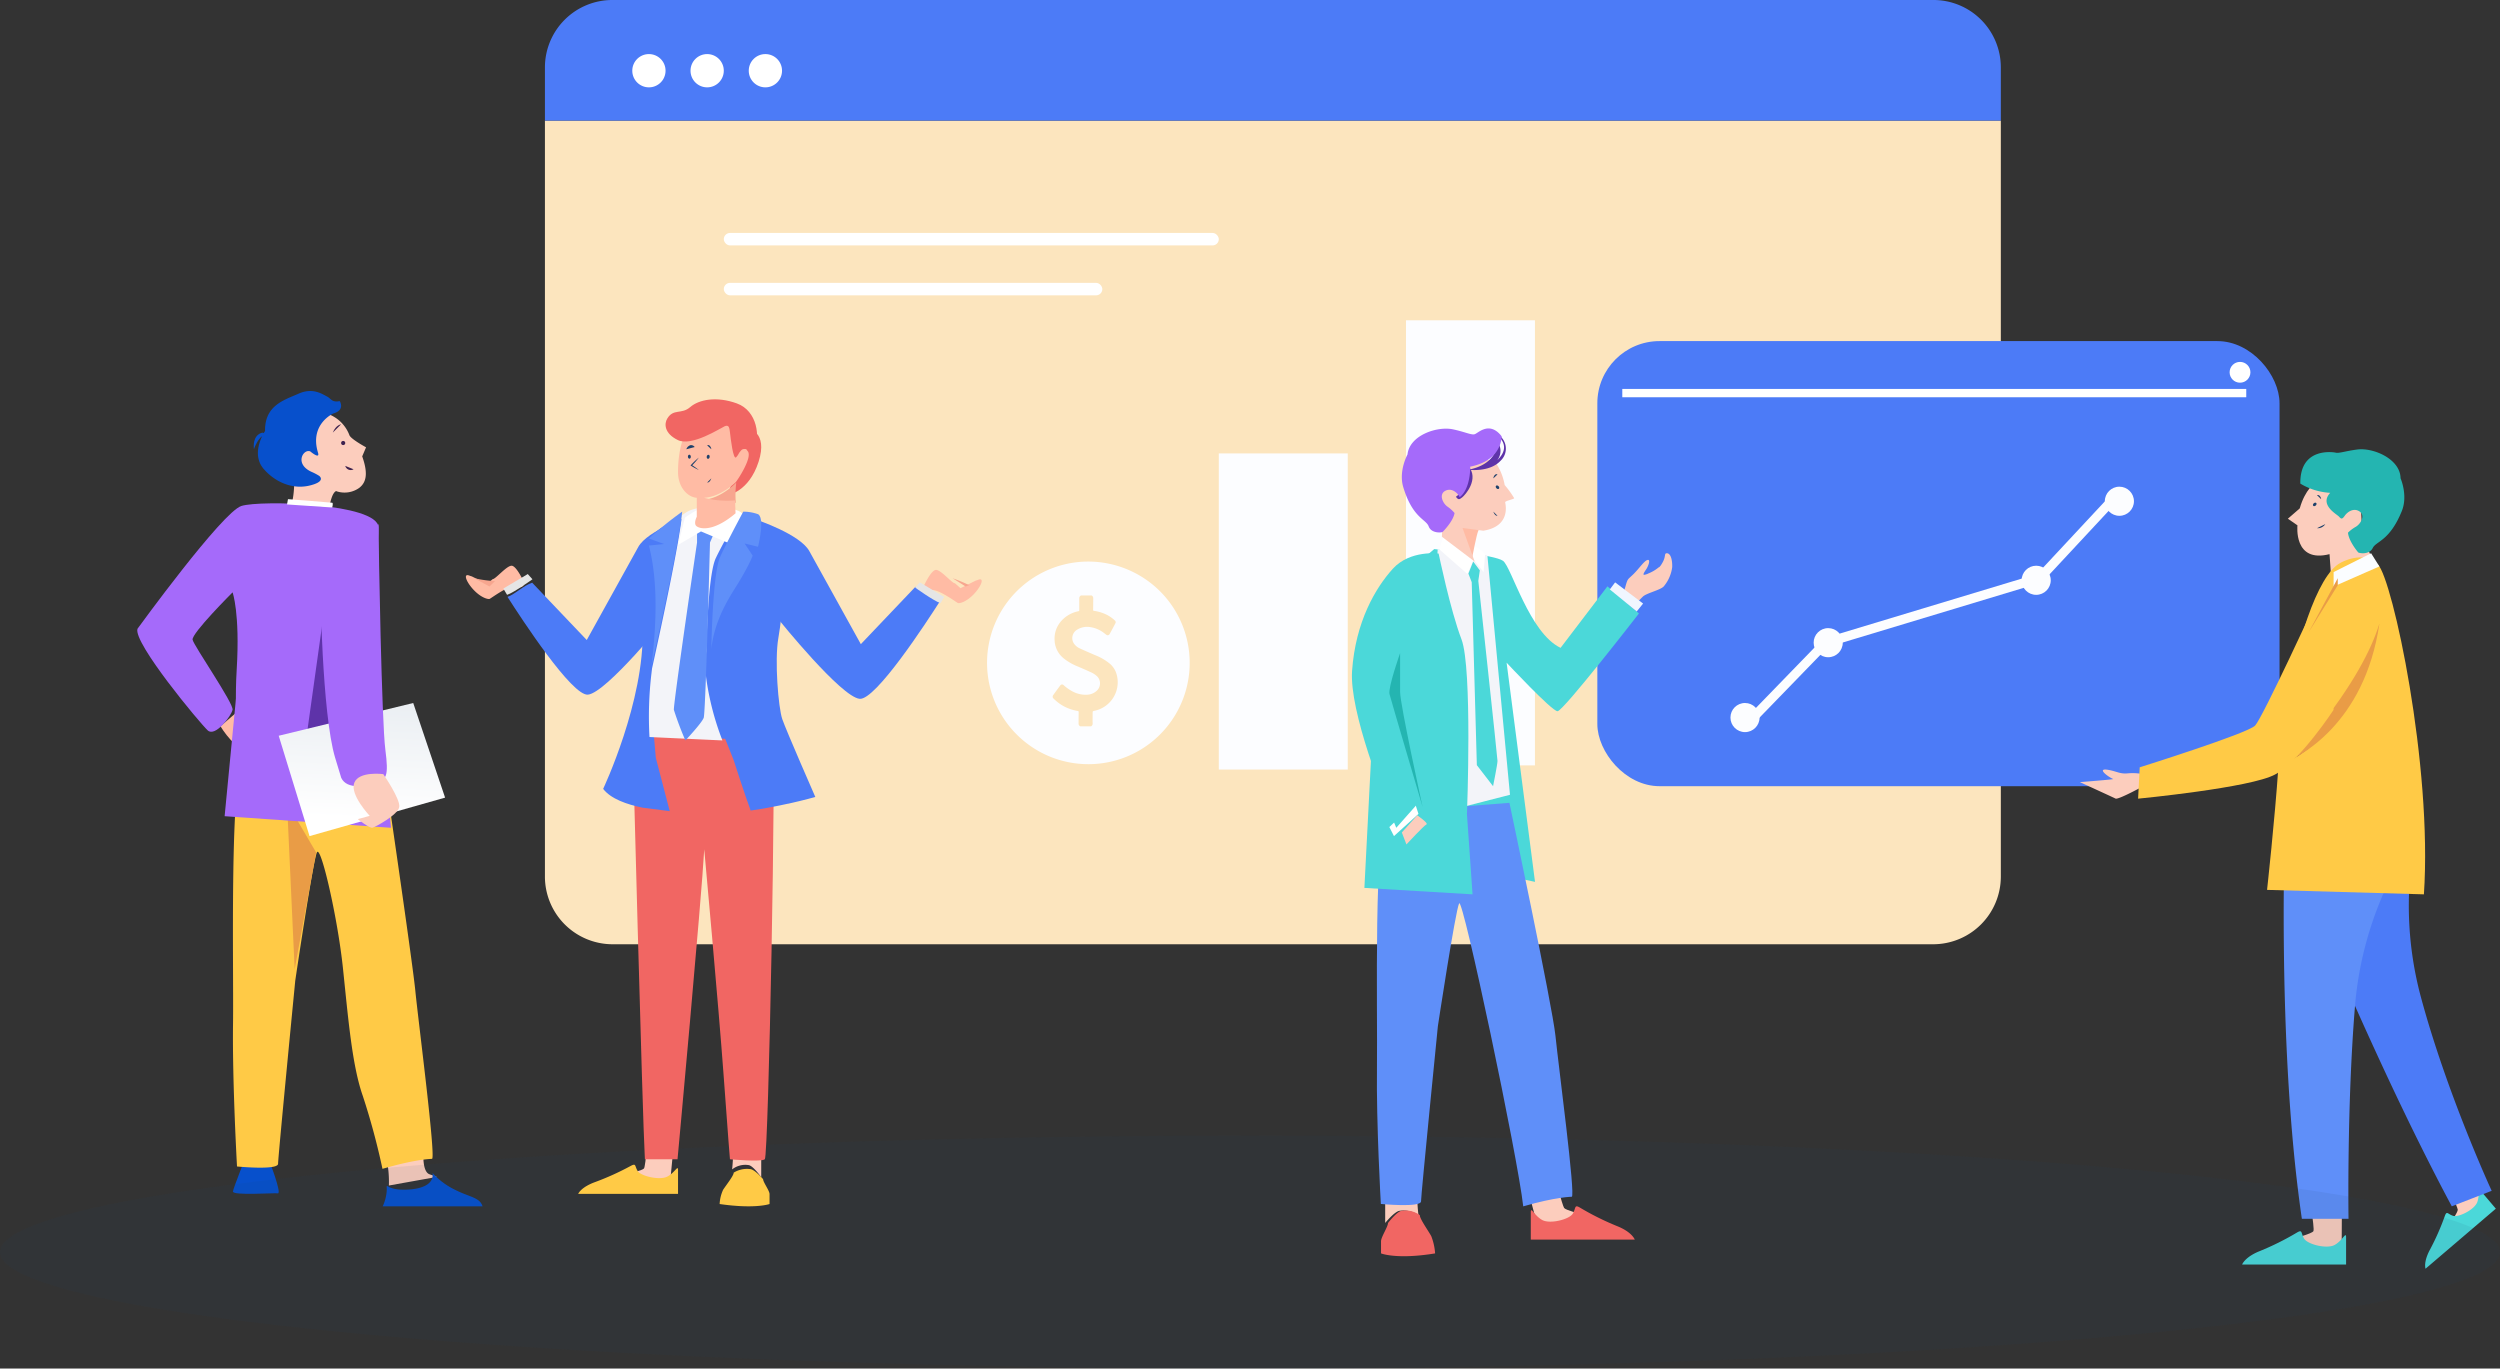 <?xml version="1.0" encoding="UTF-8"?> <svg xmlns="http://www.w3.org/2000/svg" xmlns:xlink="http://www.w3.org/1999/xlink" id="about_us-01" data-name="about us-01" width="601" height="329" viewBox="0 0 601 329"><rect x="0" y="0" width="601" height="329" fill="#333333" stroke="none"/><defs><linearGradient id="linear-gradient" x1="0.527" y1="0.018" x2="0.477" y2="0.87" gradientUnits="objectBoundingBox"><stop offset="0" stop-color="#ebeff3"></stop><stop offset="1" stop-color="#fff"></stop></linearGradient></defs><path id="Path" d="M7,1.157,4.165,0,0,3.6S4.223,10.625,7,8.65" transform="translate(53 171)" fill="#ffbba4"></path><path id="Path-2" data-name="Path" d="M8.52.4S11.839,9.009,10.8,8.876-.2,9.478,0,8.41,3.123,0,3.123,0Z" transform="translate(56 278)" fill="#0750cc"></path><path id="Path-3" data-name="Path" d="M.487,8A26.789,26.789,0,0,0,.029,2.088C-.581-.975,8.789.236,8.789.236s-.3,4.416,1.449,5.056L12,5.933Z" transform="translate(93 277)" fill="#fccdbd"></path><path id="Path-4" data-name="Path" d="M47.849,96.591s-3.854.023-11.9,2.409a169.146,169.146,0,0,0-4.731-17.54c-2.578-7.314-3.5-18.589-4.78-30.762S21.121,21.081,20.2,22.9s-5.221,30.856-5.221,30.856S10.85,96.129,10.85,97.762s-9.872.659-9.872.659S-.161,78.321.021,64.144-.9,3.091,2.774,0H35.941s7.165,48.7,7.9,56.149S48.851,96.527,47.849,96.591Z" transform="translate(56 182)" fill="#ffca46"></path><path id="Path-5" data-name="Path" d="M11.987,0a17.544,17.544,0,0,0,5.321,3.982C20.9,5.823,23.349,5.823,24,8H0A10.345,10.345,0,0,0,.98,4c0-2.027-.49,0,4.081,0S12.377,2.548,11.987,0Z" transform="translate(92 282)" fill="#0750cc"></path><path id="Path-6" data-name="Path" d="M7,11.923,0,0,1.836,40,7,11.923Z" transform="translate(69 193)" fill="#e99c46"></path><path id="Path-7" data-name="Path" d="M3.011,0,0,31.215,40,34,37.219,4.545,3.011,0Z" transform="translate(54 165)" fill="#a56afa"></path><path id="Path-8" data-name="Path" d="M1.088,12.032s1.8-2.637,1.76-3.225S0,1.867,0,1.867L5.611,0,9,7.557,4,13Z" transform="translate(588 282)" fill="#fccdbd"></path><path id="Path-9" data-name="Path" d="M13.361.274,17,4.565.1,19S-.485,17.439,1.2,14.346A59.5,59.5,0,0,0,4.721,6.368c.5-1.4.679-.523,1.982-.086s5.121-1.443,5.819-3.258S12.515-.729,13.361.274Z" transform="translate(583 286)" fill="#4bd8d9"></path><path id="Path-10" data-name="Path" d="M0,12.563s3.723-.989,4.136-1.577S2.7,0,2.7,0L11,2.874l-.063,12.2-8.9.93Z" transform="translate(552 285)" fill="#fccdbd"></path><path id="Path-11" data-name="Path" d="M5.834,4.9A9.109,9.109,0,0,1,3.252,3.391s-.3.044-1.035-1.36S1.985-.093,1.188.01-.043,1.5,0,3.3A8.979,8.979,0,0,0,1.992,7.92c.694.9,4.2,1.652,5.073,2.515s1.117,1.148,1.117,1.148L8.538,12,12,9.942a11.24,11.24,0,0,1-.847-2.281c-.5-1.7-.523-1.338-1.882-2.687S6.7,1.775,5.916,1.607s-.174,1.5.356,2.281.861,1.349.423,1.29a3.26,3.26,0,0,1-.865-.263" transform="translate(494 143)" fill="#fccdbd"></path><path id="Path-12" data-name="Path" d="M1.531,7,0,5.095,6.724,0,8,1.7,1.531,7Z" transform="translate(501 152)" fill="#f0f6ff"></path><path id="Path-13" data-name="Path" d="M0,0V181.71A16.281,16.281,0,0,0,16.272,198H333.728A16.281,16.281,0,0,0,350,181.71V0Z" transform="translate(131 29)" fill="#fce5be"></path><path id="Path-14" data-name="Path" d="M350,16.146A16.209,16.209,0,0,0,333.728,0H16.272A16.209,16.209,0,0,0,0,16.146V29H350Z" transform="translate(131)" fill="#4c7bf7"></path><path id="Path-15" data-name="Path" d="M24.492,0A24.355,24.355,0,1,0,41.866,7.134,24.5,24.5,0,0,0,24.492,0Z" transform="translate(237 135)" fill="#fcfdff"></path><g id="h0id2t.tif" transform="translate(253 143)"><path id="Path-16" data-name="Path" d="M9.375,0a.757.757,0,0,1,.372.754c0,.894,0,1.791-.022,2.685,0,.166.037.234.2.256a10.127,10.127,0,0,1,2.58.716,8.178,8.178,0,0,1,2.4,1.561.551.551,0,0,1,.138.781q-.674,1.293-1.374,2.568a.517.517,0,0,1-.745.14c-.194-.128-.372-.279-.562-.422A7.071,7.071,0,0,0,9.088,7.617a4.535,4.535,0,0,0-3.376.716,2.357,2.357,0,0,0-.666,3.122,3.363,3.363,0,0,0,1.411,1.237c1.21.569,2.442,1.086,3.667,1.625a12.849,12.849,0,0,1,3.391,1.908,5.158,5.158,0,0,1,1.6,2.01,6.714,6.714,0,0,1,.484,1.885,7.018,7.018,0,0,1-5.521,7.595c-.469.109-.469.1-.473.611,0,.8-.019,1.591,0,2.383a.757.757,0,0,1-.372.754H6.639a.726.726,0,0,1-.409-.754c0-.879,0-1.757.022-2.64,0-.181-.037-.268-.223-.3a10.966,10.966,0,0,1-3.09-1A10.045,10.045,0,0,1,.7,25.239c-.164-.147-.328-.29-.48-.449a.6.6,0,0,1-.067-.871q.83-1.158,1.679-2.3a.524.524,0,0,1,.789-.075,10.136,10.136,0,0,0,2,1.44,6.663,6.663,0,0,0,3.879.86,3.627,3.627,0,0,0,2.144-.98,2.409,2.409,0,0,0,.123-3.345,5.36,5.36,0,0,0-1.742-1.131c-.934-.437-1.884-.845-2.833-1.252A13.725,13.725,0,0,1,2.7,15.163,5.846,5.846,0,0,1,.467,10.838a6.438,6.438,0,0,1,.54-3.073A6.73,6.73,0,0,1,2.708,5.5,7.459,7.459,0,0,1,6.162,3.794c.179-.038.231-.117.231-.3V.758A.756.756,0,0,1,6.814,0Z" transform="translate(0.062 0.151)" fill="#fce5be"></path></g><rect id="Rectangle" width="31" height="76" transform="translate(293 109)" fill="#fcfdff"></rect><rect id="Rectangle-2" data-name="Rectangle" width="31" height="107" transform="translate(338 77)" fill="#fcfdff"></rect><rect id="Rectangle-3" data-name="Rectangle" width="164" height="107" rx="14.95" transform="translate(384 82)" fill="#4c7bf7"></rect><path id="Path-17" data-name="Path" d="M0,.5H150" transform="translate(390 94)" fill="none" stroke="#fff" stroke-miterlimit="10" stroke-width="2"></path><circle id="Oval" cx="2.5" cy="2.5" r="2.5" transform="translate(536 87)" fill="#fff"></circle><circle id="Oval-2" data-name="Oval" cx="4" cy="4" r="4" transform="translate(152 13)" fill="#fff"></circle><circle id="Oval-3" data-name="Oval" cx="4" cy="4" r="4" transform="translate(166 13)" fill="#fff"></circle><circle id="Oval-4" data-name="Oval" cx="4" cy="4" r="4" transform="translate(180 13)" fill="#fff"></circle><path id="Path-18" data-name="Path" d="M1.111,56a1.1,1.1,0,0,1-1.027-.7,1.147,1.147,0,0,1,.245-1.236L19.1,34.717a1.1,1.1,0,0,1,.472-.286L70.747,18.973,88.158.291a1.085,1.085,0,0,1,1.5.018,1.147,1.147,0,0,1,.1,1.528L72.142,20.758a1.1,1.1,0,0,1-.487.305L20.471,36.522,1.9,55.668A1.087,1.087,0,0,1,1.111,56Z" transform="translate(419 119)" fill="#fcfdff"></path><circle id="Oval-5" data-name="Oval" cx="3.5" cy="3.5" r="3.5" transform="translate(416 169)" fill="#fcfdff"></circle><circle id="Oval-6" data-name="Oval" cx="3.5" cy="3.5" r="3.5" transform="translate(436 151)" fill="#fcfdff"></circle><circle id="Oval-7" data-name="Oval" cx="3.5" cy="3.5" r="3.5" transform="translate(486 136)" fill="#fcfdff"></circle><circle id="Oval-8" data-name="Oval" cx="3.5" cy="3.5" r="3.5" transform="translate(506 117)" fill="#fcfdff"></circle><path id="Path-19" data-name="Path" d="M29.206,0,0,10.247S19.708,60.284,40.41,99L50,95.269S39.125,71.738,32.854,48.208a84.645,84.645,0,0,1-1.8-34.306A23.08,23.08,0,0,0,29.206,0Z" transform="translate(549 191)" fill="#4c7bf7"></path><path id="Path-20" data-name="Path" d="M29.851,1.081.443,0S-1.945,55.871,4.367,99H15.585s-.423-27.353,1.585-51.488a85.238,85.238,0,0,1,9.746-32.78A23.068,23.068,0,0,0,29.851,1.081Z" transform="translate(549 194)" fill="#5f8ff9"></path><path id="Path-21" data-name="Path" d="M6.631,0S4.151,1.6,2.864,6.211L0,8.7l2.308,1.592s-1.013,9.141,7.711,6.926L10.567,25,21,20.085l-3.087-7.217-.45-8.892Z" transform="translate(550 116)" fill="#fccdbd"></path><path id="Path-22" data-name="Path" d="M0,79.927S1.853,63.18,2.735,50.239C7.263,48.336,22.457,40.18,25.925,15.6L4.041,38.471C6.633,21.305,12.078,4.216,17.624,1.32c0,0,5.482-3.209,9.029.381S39.787,50,37.708,81Z" transform="translate(545 134)" fill="#ffca46"></path><path id="Path-23" data-name="Path" d="M24,0,1.355,22.455C.734,26.357.269,30.263,0,34,4.7,32.124,20.412,24.122,24,0Z" transform="translate(548 150)" fill="#e99c46"></path><path id="Path-24" data-name="Path" d="M10.755,2.245C15.49-2.829,24.037,1.369,22.9,8.161,22.079,13.025,19.411,20.112,12.577,30c-15.907,23.014-12.2-.9-12.2-.9S3.146,10.423,10.755,2.245Z" transform="translate(550 138)" fill="#ffca46"></path><path id="Path-25" data-name="Path" d="M16,1.282A13.376,13.376,0,0,0,11.551.911c-1.657.167-2.4-.3-3.893-.662-4.4-1.062-.791,1.582.359,2.028.253.1-8.017.745-8.017.745S7.915,6.649,8.581,6.978,15.414,3.9,15.414,3.9Z" transform="translate(500 185)" fill="#fccdbd"></path><path id="Path-26" data-name="Path" d="M47,26.636S39.1,38.744,32.95,42.176C27.195,45.379,0,48,0,48l.384-7.538s25.944-8.133,27.747-10.035S43.06,0,43.06,0" transform="translate(514 144)" fill="#ffca46"></path><path id="Oval-9" data-name="Oval" d="M.5.856C.772.856.993.7.993.5S.772.144.5.144.007.3.007.5.228.856.5.856Z" transform="matrix(0.739, -0.674, 0.674, 0.739, 555.756, 121.228)" fill="#1e416b"></path><path id="Path-27" data-name="Path" d="M0,.023A.663.663,0,0,1,.653.213,1.286,1.286,0,0,1,1,1" transform="translate(557 119)" fill="#1e416b"></path><path id="Path-28" data-name="Path" d="M2,0A2.166,2.166,0,0,1,0,.98" transform="translate(557 126)" fill="#1e416b"></path><path id="Path-29" data-name="Path" d="M7.186,10.477C4.512,13.332,8.722,15.6,9.238,16.143s.727.8,1.325,0l.1-.137c.672-.978,2.193-2,3.588-1.037s.3,2.962-.934,3.681a8.708,8.708,0,0,0-1.857,1.4c.117,1.611,1.563,3.629,2.169,4.4.156.2.254.318.254.318.2.252,2.7.667,3.518-1.015s4.065-1.663,6.992-8.887c1.528-3.762-.3-7.895-.3-7.895-.051-4.61-6.5-7.406-10.4-6.91C10.809.427,9.2,1.064,8.421.8,8.421.8-.15-.836,0,8.259A15.491,15.491,0,0,0,7.186,10.477Z" transform="translate(553 108)" fill="#24b5b1"></path><path id="Path-30" data-name="Path" d="M11,3.171,9.016,0,0,4.527V8L11,3.171Z" transform="translate(561 133)" fill="#fbfdff"></path><path id="Path-31" data-name="Path" d="M25,1.45V8H0S.642,6.174,4.325,4.729A65.6,65.6,0,0,0,13.134.337c1.44-.863.963.05,1.761,1.418s5.448,2.585,7.369,1.522S25-.072,25,1.45Z" transform="translate(539 296)" fill="#4bd8d9"></path><ellipse id="Oval-10" data-name="Oval" cx="300.5" cy="28" rx="300.5" ry="28" transform="translate(0 273)" fill="#1e416b" opacity="0.08"></ellipse><path id="Path-32" data-name="Path" d="M3.254,1.305,4.786,0S19.3,1.305,21.342,2.836s6.316,17.338,13.823,20.906L46.428,8.953,54,15.479s-18.2,23.5-19.571,23.5S22.189,27.31,22.189,27.31L29.018,80,10.132,75.985,0,26.975Z" transform="translate(340 132)" fill="#4bd8d9"></path><path id="Path-33" data-name="Path" d="M13,9.841S9.415,8.934,9.018,8.4,6.5,0,6.5,0L0,2.79l2.482,9.357L11.057,13Z" transform="translate(367 282)" fill="#fccdbd"></path><path id="Path-34" data-name="Path" d="M3.489,5.069A6.44,6.44,0,0,1,8,6.109a36.242,36.242,0,0,1-.271-4.916L0,0V8S2.256,5.2,3.489,5.069Z" transform="translate(333 286)" fill="#fccdbd"></path><path id="Path-35" data-name="Path" d="M35.182,97C33.926,85.358,20.662,22.432,19.776,24.163S14.665,53.69,14.665,53.69,10.617,94.237,10.617,95.8s-9.66.631-9.66.631S-.156,77.2.021,63.635s-.9-58.425,2.7-61.383L31.866,0S42.211,48.866,42.931,56s4.9,38.636,3.921,38.7c0,0-3.775.023-11.655,2.305" transform="translate(331 193)" fill="#5f8ff9"></path><path id="Path-36" data-name="Path" d="M0,1.444V8H25s-.642-1.828-4.325-3.274A65.571,65.571,0,0,1,11.862.337c-1.44-.864-.963.05-1.761,1.419S4.653,4.344,2.731,3.28,0-.08,0,1.444Z" transform="translate(368 290)" fill="#f16663"></path><path id="Path-37" data-name="Path" d="M12.07,6.154C11.288,4.76,9.481,2.248,9.33,1.248V1.119A5.946,5.946,0,0,0,5,.064C3.829.189,1.673,3.015,1.673,3.015,1.673,3.915,0,6.39,0,7.4v2.918s3.72,1.524,13,0A13.952,13.952,0,0,0,12.07,6.154Z" transform="translate(332 291)" fill="#f16663"></path><path id="Path-38" data-name="Path" d="M24.637,21.478,26,41,0,39.452,2.031,0" transform="translate(328 174)" fill="#4bd8d9"></path><path id="Path-39" data-name="Path" d="M6.166,4.9A9.109,9.109,0,0,0,8.748,3.391s.3.044,1.035-1.36S10.015-.093,10.812.01,12.043,1.5,12,3.3A8.979,8.979,0,0,1,10.008,7.92c-.694.9-4.2,1.652-5.073,2.515s-1.117,1.148-1.117,1.148L3.462,12,0,9.942A11.24,11.24,0,0,0,.847,7.661c.5-1.7.523-1.338,1.882-2.687S5.3,1.775,6.084,1.607s.174,1.5-.356,2.281S4.867,5.237,5.3,5.179a3.26,3.26,0,0,0,.865-.263" transform="translate(390 133)" fill="#fccdbd"></path><path id="Path-40" data-name="Path" d="M18,59.066,6.57,62,0,11.9.618,0,12.565,1.507,18,59.066Z" transform="translate(345 132)" fill="#f3f4f9"></path><path id="Path-41" data-name="Path" d="M0,4.048,1.306,0S8.031,3.147,8.582,3.354,11.014,4.889,11,5.466s-.353,4.055-.353,4.055l-2.4-3.01L6.771,10Z" transform="translate(346 128)" fill="#fff"></path><path id="Path-42" data-name="Path" d="M5.933,54l-3.9-5.059L.8,4.948,0,2.894,1.153,0,2.748,2.123,2.386,4.63S7,47.174,7,47.94,5.933,54,5.933,54Z" transform="translate(353 135)" fill="#4bd8d9"></path><path id="Path-43" data-name="Path" d="M7,2.663,1.11,8S.689,7.2,0,5.819L6.135,0Z" transform="translate(334 193)" fill="#fff"></path><path id="Path-44" data-name="Path" d="M6.469,7,8,5.095,1.276,0,0,1.7,6.469,7Z" transform="translate(387 140)" fill="#f0f6ff"></path><path id="Path-45" data-name="Path" d="M.04,28.278C.873,16.429,5.694,8.3,9.836,3.729S20.846.076,20.846.076s2.827,13.662,5.49,20.6S27.666,62.5,27.666,62.5H17.186l-.807-2.958L10.662,66C7.674,58.888-.644,38.029.04,28.278Z" transform="translate(325 133)" fill="#4bd8d9"></path><path id="Path-46" data-name="Path" d="M2.584,0S-.347,8.315.034,9.844,8,37,8,37,2.584,12.389,2.584,9.337Z" transform="translate(334 157)" fill="#24b5b1"></path><path id="Path-47" data-name="Path" d="M5,.65,4.8.685l-.434.954C3.971,2.464,2.923,8,2.923,8h0L0,0Z" transform="translate(351 126)" fill="#ffbba4"></path><path id="Path-48" data-name="Path" d="M1.633,19.033,9.51,25,6.591,16.927l5,.656c6.763-1.088,5.294-6.5,5.251-6.839s2.262-.762,2.157-1A22.921,22.921,0,0,0,16.722,6.6a14.056,14.056,0,0,0-2.5-5.869L7.126,0S2.09,5.547.484,7.012s1.3,7.751,1.3,7.751Z" transform="translate(345 110)" fill="#fccdbd"></path><path id="Oval-11" data-name="Oval" d="M.5.993C.7.993.856.772.856.5S.7.007.5.007.144.228.144.5.3.993.5.993Z" transform="matrix(0.736, -0.677, 0.677, 0.736, 359.288, 117.1)" fill="#1e416b"></path><path id="Path-49" data-name="Path" d="M1,.054A.536.536,0,0,0,.374.175,1.417,1.417,0,0,0,0,1" transform="translate(359 114)" fill="#1e416b"></path><path id="Path-50" data-name="Path" d="M7.04,2.288a3.6,3.6,0,0,1-.1,4.345C11.11,2.64,5.989,0,5.989,0A3.969,3.969,0,0,1,7.723,6.778C5.056,9.638,0,8.92,0,8.92,6.043,7.757,6.946,3.962,7.04,2.288Z" transform="translate(353 104)" fill="#5e33a9"></path><path id="Path-51" data-name="Path" d="M2.941,0c2.791,3.109-.742,7.04-1.4,7.544S.628,8.295,0,7.423C3.128,5.3,2.941,0,2.941,0Z" transform="translate(350 112)" fill="#5e33a9"></path><path id="Path-52" data-name="Path" d="M24,1.91a5.434,5.434,0,0,0-.618-.72c-2.757-2.705-5.124.019-5.921.212S15.128.819,12.309.215C8.487-.6,1.843,1.647,1.368,6.245c0,0-2.193,3.974-1.026,7.856,2.236,7.421,5.466,7.692,6.112,9.44s3.161,1.54,3.383,1.306c0,0,.109-.108.284-.3.665-.72,2.29-2.6,2.554-4.212a8.561,8.561,0,0,0-1.711-1.547c-1.166-.824-2.057-2.913-.587-3.755s2.881.3,3.46,1.336l.086.145c2.671-2.1,2.512-7.332,2.512-7.332C22.927,7.9,23.9,3.744,24,1.91Z" transform="translate(337 103)" fill="#a56afa"></path><path id="Path-53" data-name="Path" d="M0,0S.326,1.063,1,1" transform="translate(359 123)" fill="#1e416b"></path><path id="Path-54" data-name="Path" d="M3.7,0S6.514,1.945,5.917,2.194,1.108,7,1.108,7L0,4.13Z" transform="translate(337 196)" fill="#fccdbd"></path><path id="Path-55" data-name="Path" d="M1.737,16.879.4,15.253S6.092.027,6.332.012A8.666,8.666,0,0,1,15,5.622c.37.953,4,2.913,4,2.913l-.925,2.179c1.4,3.942,1.079,6.215-.736,7.588a6.081,6.081,0,0,1-5.3.844.923.923,0,0,1-.224-.1c-1.713.726-2.036,7.565-2.036,7.565C4.84,28.2,0,24.418,0,24.418,1.78,22.576,1.737,16.879,1.737,16.879Z" transform="translate(69 99)" fill="#fccdbd"></path><path id="Path-56" data-name="Path" d="M18.142,5.394s-5.805,2.55-3.692,9.435c.526,1.711-1.865-.315-1.865-.315-1.66-.678-3.913,3.019.333,4.931a13.237,13.237,0,0,1,1.792.938c.453.327,1.351,1.49-2.369,2.365-4.234.977-8.325-.993-10.929-3.989-3.344-3.843.306-9.148.306-9.148C1.616,3.423,6.361,2.162,9.8.629s5.728.154,6.777.67,1.134,1.5,3.1,1.131C19.67,2.414,21.056,4.582,18.142,5.394Z" transform="translate(62 94)" fill="#0750cc"></path><circle id="Oval-12" data-name="Oval" cx="0.5" cy="0.5" r="0.5" transform="translate(82 106)" fill="#3d224f"></circle><path id="Path-57" data-name="Path" d="M2,0S.769.122,0,2" transform="translate(80 102)" fill="#3d224f"></path><path id="Path-58" data-name="Path" d="M2,.813A1.36,1.36,0,0,1,0,0" transform="translate(83 112)" fill="#3d224f"></path><path id="Path-59" data-name="Path" d="M25.04,61s-1.945-7.579-1.133-21.107S22.913,21.4,22.913,21.4,12.972,31.311,13.3,32.8s9.941,15.358,9.609,16.844-4.155,6.6-5.964,4.953S-1.094,33.452.058,30.151c0,0,20.37-28.068,24.978-29.519S57.693-.031,57.991,5.748,51.117,61,51.117,61Z" transform="translate(33 121)" fill="#a56afa"></path><path id="Path-60" data-name="Path" d="M0,41,1.536,5.405,14.195,0,18,33.222,7.365,41Z" transform="translate(62 140)" fill="#a56afa"></path><path id="Path-61" data-name="Path" d="M7.3,32.717,5.456,0,0,39l8-1.461-.7-4.822Z" transform="translate(73 143)" fill="#5e33a9"></path><path id="Path-62" data-name="Path" d="M32.338,0,40,22.748,7.41,32,0,7.873,32.338,0Z" transform="translate(67 169)" fill="url(#linear-gradient)"></path><path id="Path-63" data-name="Path" d="M14.009,0c0,6.175.761,47.6,1.628,54.212s.178,7.1-2.088,7.937-7.132,1.818-8.518-1.158L3.566,56.156C.364,45.528,0,14.514,0,14.514" transform="translate(77 126)" fill="#a56afa"></path><path id="Path-64" data-name="Path" d="M7.145.1s4.14,6.022,3.839,7.9-5.725,4.8-6.44,4.985-3.528-2.066-3.528-2.066l2.862-.791S-.962,5.026.172,2.169,7.145.1,7.145.1Z" transform="translate(85 186)" fill="#fccdbd"></path><path id="Path-65" data-name="Path" d="M10.865,2s.3-1.074,0-1.143S.23,0,.23,0L0,1.269Z" transform="translate(69 120)" fill="#fff"></path><path id="Path-66" data-name="Path" d="M2.164,0S-.316.2.034,4c0,0,1.1-3.156,2.441-3.254S2.164,0,2.164,0Z" transform="translate(61 104)" fill="#0750cc"></path><path id="Path-67" data-name="Path" d="M3.02,0C4.232,0,6.9,3.262,7.571,3.218L8.907,4.4l3.661-1.826h0a5.124,5.124,0,0,0,.582-.189c1.464-.591.882,1.207-.582,2.94-2,2.357-3.928,2.816-4.3,2.635S3.273,4.4,2,4.94c-2.014.849-2-.889-2-.889S1.809,0,3.02,0Z" transform="translate(222 137)" fill="#ffbba4"></path><path id="Path-68" data-name="Path" d="M0,10.2s3.438-.814,3.818-1.309S4.887,0,4.887,0L11,2.825l-.907,9.422L1.877,13Z" transform="translate(151 272)" fill="#fccdbd"></path><path id="Path-69" data-name="Path" d="M3.962,5.089A5.1,5.1,0,0,0,0,6.128a41.453,41.453,0,0,0,.236-4.92L7,0V8S5.032,5.214,3.962,5.089Z" transform="translate(176 275)" fill="#fccdbd"></path><path id="Path-70" data-name="Path" d="M24,1.27V7H0S.614,5.4,4.155,4.135A65.616,65.616,0,0,0,12.618.291c1.384-.747.924.045,1.693,1.244S19.544,3.8,21.388,2.868,24-.06,24,1.27Z" transform="translate(139 280)" fill="#ffca46"></path><path id="Path-71" data-name="Path" d="M.839,5.021c.736-1.14,2.389-3.19,2.529-4V.915A6.051,6.051,0,0,1,7.377.055c1.082.1,3.077,2.423,3.077,2.423C10.454,3.215,12,5.234,12,6.064V8.447s-3.434,1.243-12,0A9.188,9.188,0,0,1,.839,5.021Z" transform="translate(173 281)" fill="#ffca46"></path><path id="Path-72" data-name="Path" d="M3.031,106.692h7.847S16.643,44.181,17.3,32.174c0,0,3.528,38.672,4.634,54.033s1.546,20.485,1.546,20.485,7.5.693,8.382,0,2.8-98.02,1.9-104.024S0,2.668,0,2.668,2.435,96.488,3.031,106.692Z" transform="translate(152 172)" fill="#f16663"></path><path id="Path-73" data-name="Path" d="M.538,2.934C1.017,3.511,7.49.13,8,0,5.712.548,2.935,1.139,0,1.593A7.9,7.9,0,0,0,.538,2.934Z" transform="translate(180 194)" fill="none"></path><path id="Path-74" data-name="Path" d="M44.468,68.216C48.374,67.35,51,66.589,51,66.589s-7-15.966-7.943-18.714-1.885-14.133-.941-19.493,2.807-22.575.636-25.439S23.813-.806,16.815.783,9.007,8.764,9.489,26.17,0,64.643,0,64.643c1.831,2.41,5.71,3.749,9.489,4.525h0L16.005,70,12.658,57.168,12.192,51.8l17.139.806,2.02,5.068s2.8,8.7,4.11,12.183c3.3-.472,6.431-1.087,9.007-1.657h0Z" transform="translate(145 125)" fill="#4c7bf7"></path><path id="Path-75" data-name="Path" d="M12.544,7.455c2.245,4.01,12.4,22.4,12.4,22.4l13.12-13.788C40.1,16.718,42.4,18.99,44,19.48c-3.367,5.276-15.507,23.872-19.334,23.515C20.206,42.579,5.294,24.061,5.294,24.061L0,0S10.3,3.445,12.544,7.455Z" transform="translate(182 125)" fill="#4c7bf7"></path><path id="Path-76" data-name="Path" d="M10.983,0C9.772,0,7.1,3.269,6.433,3.224L5.093,4.4,1.432,2.567h0A5.117,5.117,0,0,1,.85,2.378c-1.464-.592-.882,1.209.582,2.946,2,2.362,3.928,2.821,4.3,2.64S10.727,4.4,12,4.933c2.014.85,2-.891,2-.891S12.191,0,10.983,0Z" transform="translate(112 136)" fill="#ffbba4"></path><path id="Path-77" data-name="Path" d="M31.456,7.467c-2.245,4.008-12.4,22.394-12.4,22.394L5.934,16.077C3.9,16.727,1.6,19,0,19.488c3.367,5.274,15.507,23.863,19.334,23.507,4.459-.416,19.372-18.927,19.372-18.927L44,0S33.686,3.455,31.456,7.467Z" transform="translate(122 124)" fill="#4c7bf7"></path><path id="Path-78" data-name="Path" d="M13.809,34.416c.138-5.933.627-18.824,2.273-22.256C17.451,9.3,20.177,4.42,22,1.235c0,0-8.941-2.78-13.131,0-.308.2-.616.416-.927.638C7.192,9.063,3,28.547.749,38.711c-.043.382-.087.764-.134,1.145A88.29,88.29,0,0,0,.137,55.179l3.551.168-.245-1.81.245,1.81,8.732.409h0L17.672,56a66.331,66.331,0,0,1-3.91-15.078,29.085,29.085,0,0,1,.047-6.506Z" transform="translate(156 122)" fill="#f3f4f9"></path><path id="Path-79" data-name="Path" d="M3.667,2,5,.7A29.882,29.882,0,0,1,0,0H0Z" transform="translate(114 139)" fill="#f7a68f"></path><path id="Path-80" data-name="Path" d="M5.876,0,0,3.489S.327,4.047.9,5C2.544,4.463,7,1.258,7,1.258Z" transform="translate(121 138)" fill="#e5e5e5"></path><path id="Path-81" data-name="Path" d="M5.569,0V3.421L5.034,7.071C3.608,16.795-.132,42.663,0,43.644A76.179,76.179,0,0,0,2.767,51s3.922-4.14,4.406-5.447c.3-.844.845-18.14,1.187-30.305.189-6.687.321-11.826.321-11.826h0L10,.4Z" transform="translate(162 127)" fill="#5f8ff9"></path><path id="Path-82" data-name="Path" d="M1.124,0,7,3.489S6.673,4.047,6.1,5C4.456,4.463,0,1.258,0,1.258Z" transform="translate(220 140)" fill="#e5e5e5"></path><path id="Path-83" data-name="Path" d="M5.516,5.755,0,9,1.666,2.435S4.855.154,6.078.082s8.5-.511,9.687,1.751S13.225,9,13.225,9Z" transform="translate(163 122)" fill="#fff"></path><path id="Path-84" data-name="Path" d="M0,16s5.027-.714,7.365-7.994S4.833,0,4.833,0Z" transform="translate(175 103)" fill="#f16663"></path><path id="Path-85" data-name="Path" d="M8,0S4.291,3.918,0,4.159a22.172,22.172,0,0,0,7.883.7A24.235,24.235,0,0,1,8,0Z" transform="translate(169 116)" fill="#f7a68f"></path><path id="Path-86" data-name="Path" d="M6.262,19.669c4.059-.219,7.573-3.715,7.573-3.715.33-.319,4.216-6.085,2.89-7.526C15.288,6.846,16.192,0,14.767,0S1.989,3.841,1.989,3.841,0,6.831,0,13.5c0,3.759,2.422,6.055,4.507,6.166v4.562s-.659,1.244-.276,2.013,3.787,2.1,9.6-2.845c0,0-.069-1.486-.111-3.1A22.321,22.321,0,0,1,6.262,19.669Z" transform="translate(163 100)" fill="#ffbba4"></path><path id="Path-87" data-name="Path" d="M21.192,12.7s-2.149-1.356-2.984-.468-.493.881-1.224,1.685-1.333-4.546-1.48-5.8-.245-2.112-1.3-1.641S6.294,11.415,2.957,9.792-.319,5.823.4,4.639C1.9,2.143,3.8,3.7,5.913,1.873S12.255-.8,17.151.985,22.905,9.036,21.192,12.7Z" transform="translate(160 96)" fill="#f16663"></path><path id="Oval-13" data-name="Oval" d="M.5.856C.772.856.993.7.993.5S.772.144.5.144.007.3.007.5.228.856.5.856Z" transform="translate(169.678 110.233) rotate(-81.13)" fill="#1e416b"></path><path id="Path-88" data-name="Path" d="M0,.054A.536.536,0,0,1,.626.175,1.417,1.417,0,0,1,1,1" transform="translate(170 107)" fill="#1e416b"></path><path id="Path-89" data-name="Path" d="M1,0S.674,1.063,0,1" transform="translate(170 115)" fill="#1e416b"></path><path id="Oval-14" data-name="Oval" d="M.5.985C.693.985.849.768.849.5S.693.015.5.015.151.232.151.5.307.985.5.985Z" transform="translate(165.199 109.315) rotate(-3.02)" fill="#1e416b"></path><path id="Path-90" data-name="Path" d="M2,.474A1.026,1.026,0,0,0,.931.029,1.537,1.537,0,0,0,0,1" transform="translate(165 107)" fill="#1e416b"></path><path id="Path-91" data-name="Path" d="M2,0A17.685,17.685,0,0,1,.31,1.958L.286,1.771A17.707,17.707,0,0,1,2,3,18.273,18.273,0,0,1,.129,1.977L0,1.9l.1-.11A18.189,18.189,0,0,1,2,0Z" transform="translate(166 110)" fill="#1e416b"></path><path id="Path-92" data-name="Path" d="M11.261.627A10.572,10.572,0,0,0,7.68,0c-1.7,3.167-4.258,8.02-5.549,10.865C.592,14.282.133,27.1,0,33c.655-5.639,2.9-10.143,5.549-14.351,3.614-5.7,4.391-8.085,4.391-8.085L8,7.648l3.23.794S12.941,1.686,11.261.627Z" transform="translate(171 123)" fill="#5f8ff9"></path><path id="Path-93" data-name="Path" d="M0,6.462,3.64,7.774,0,8.157C2.119,16.441,1.917,26.327.627,37,2.932,26.8,7.232,7.221,8,0A84.331,84.331,0,0,0,0,6.462Z" transform="translate(156 123)" fill="#5f8ff9"></path><path id="Path-94" data-name="Path" d="M0,0A43.031,43.031,0,0,1,3.995,1.667L3.151,2Z" transform="translate(229 139)" fill="#f7a68f"></path><path id="Path-95" data-name="Path" d="M7,1.686,0,13,7,0V1.686Z" transform="translate(555 139)" fill="#e99c46"></path><rect id="Rectangle-4" data-name="Rectangle" width="119" height="3" rx="1.5" transform="translate(174 56)" fill="#fff"></rect><rect id="Rectangle-5" data-name="Rectangle" width="91" height="3" rx="1.5" transform="translate(174 68)" fill="#fff"></rect></svg> 